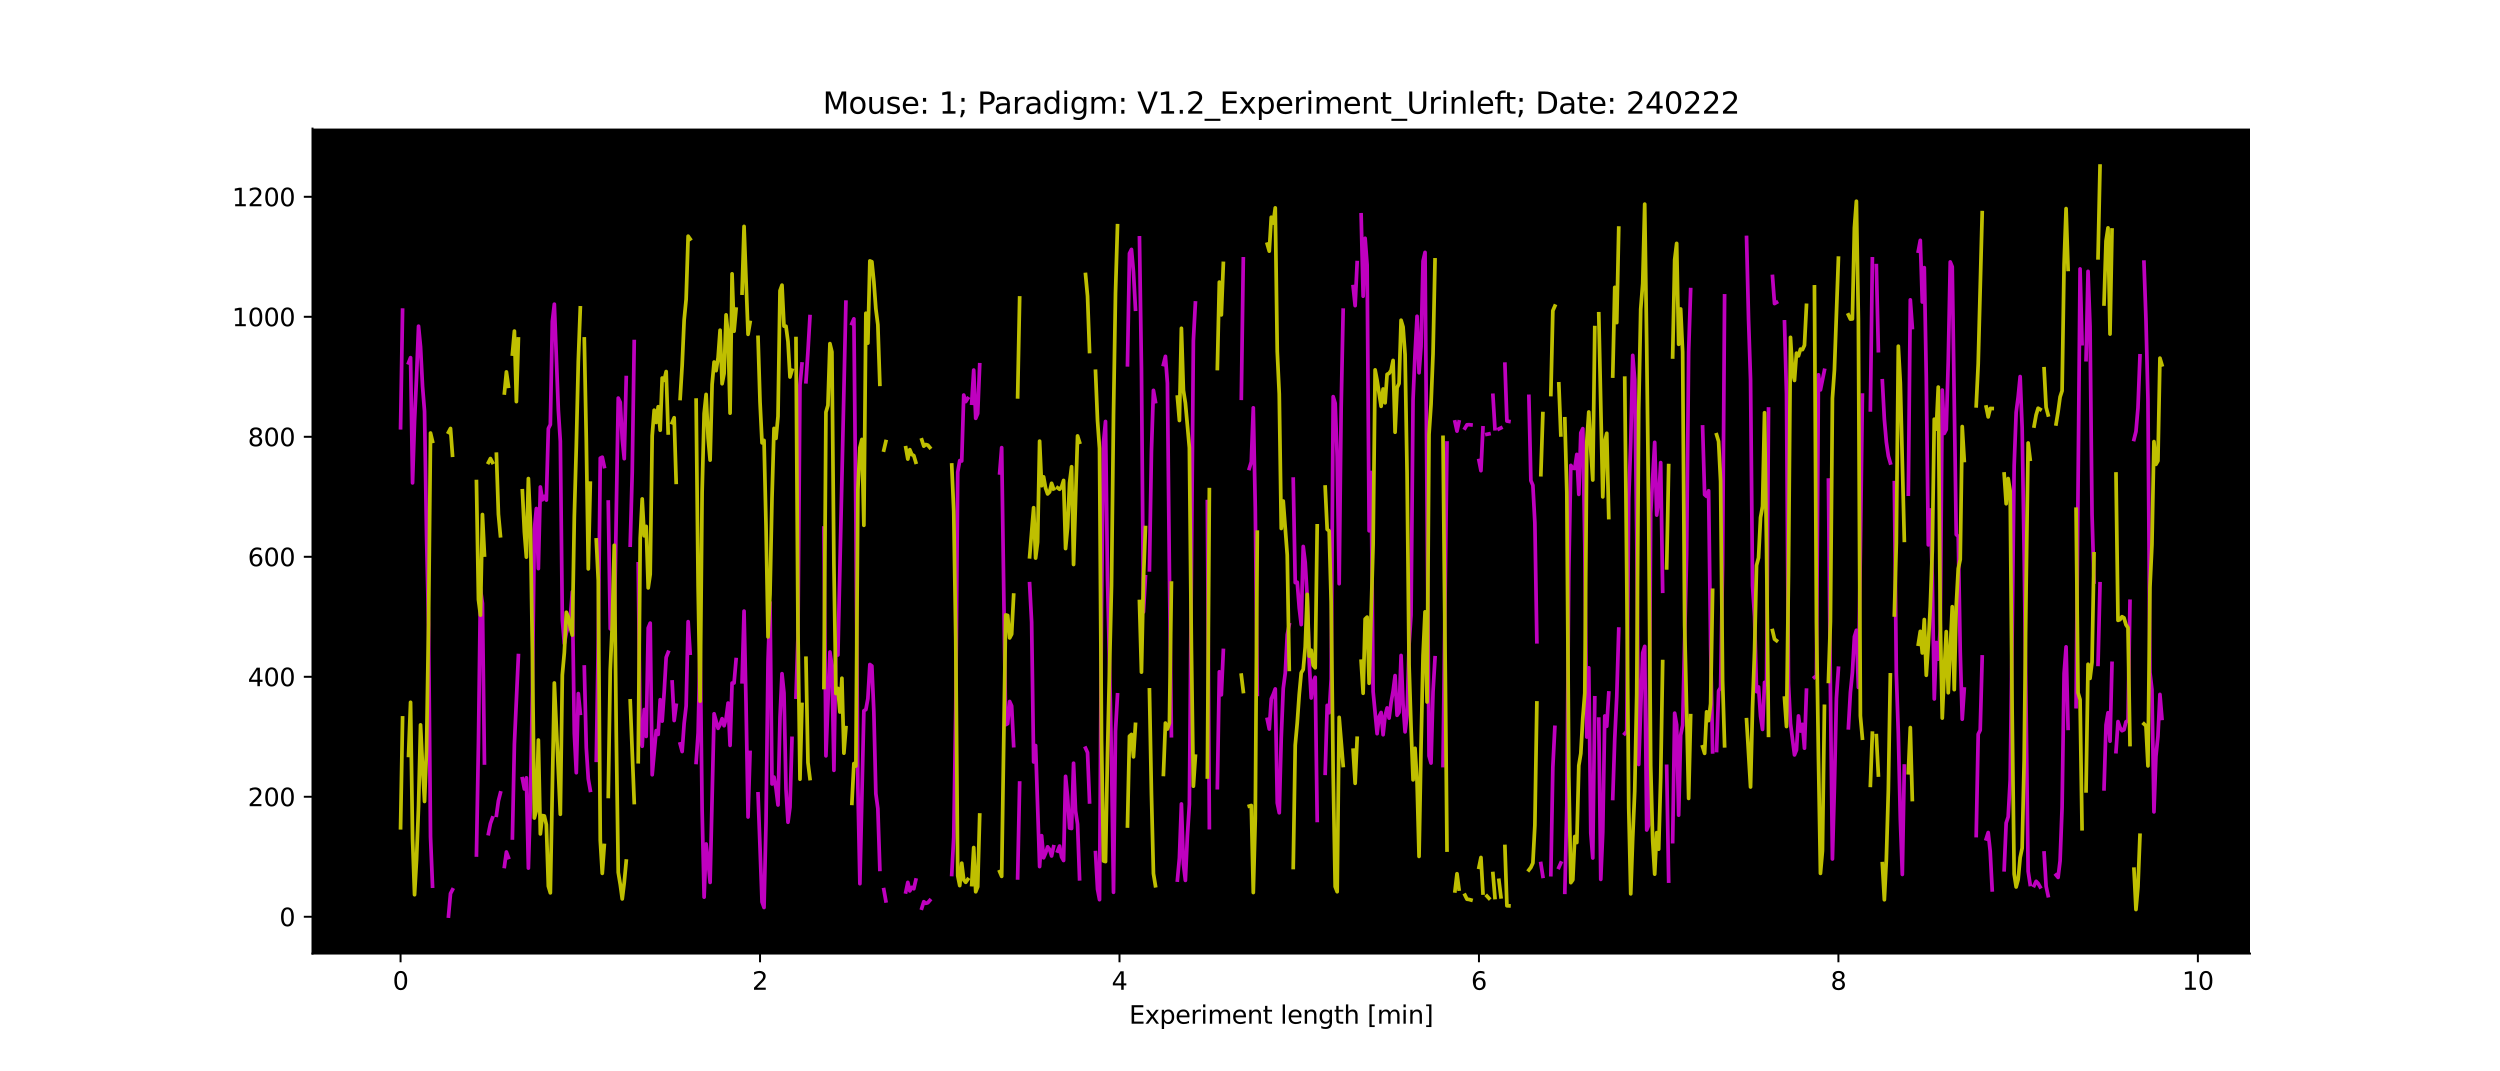 <?xml version="1.0" encoding="utf-8" standalone="no"?>
<!DOCTYPE svg PUBLIC "-//W3C//DTD SVG 1.1//EN"
  "http://www.w3.org/Graphics/SVG/1.1/DTD/svg11.dtd">
<svg xmlns:xlink="http://www.w3.org/1999/xlink" width="1008pt" height="432pt" viewBox="0 0 1008 432" xmlns="http://www.w3.org/2000/svg" version="1.1">
 <defs>
  <style type="text/css">*{stroke-linejoin: round; stroke-linecap: butt}</style>
 </defs>
 <g id="figure_1">
  <g id="patch_1">
   <path d="M 0 432 
L 1008 432 
L 1008 0 
L 0 0 
z
" style="fill: #ffffff"/>
  </g>
  <g id="axes_1">
   <g id="patch_2">
    <path d="M 126 384.48 
L 907.2 384.48 
L 907.2 51.84 
L 126 51.84 
z
"/>
   </g>
   <g id="matplotlib.axis_1">
    <g id="xtick_1">
     <g id="line2d_1">
      <defs>
       <path id="m65f495c925" d="M 0 0 
L 0 3.5 
" style="stroke: #000000; stroke-width: 0.8"/>
      </defs>
      <g>
       <use xlink:href="#m65f495c925" x="161.509" y="384.48" style="stroke: #000000; stroke-width: 0.8"/>
      </g>
     </g>
     <g id="text_1">
      <!-- 0 -->
      <g transform="translate(158.328 399.078) scale(0.1 -0.1)">
       <defs>
        <path id="DejaVuSans-30" d="M 2034 4250 
Q 1547 4250 1301 3770 
Q 1056 3291 1056 2328 
Q 1056 1369 1301 889 
Q 1547 409 2034 409 
Q 2525 409 2770 889 
Q 3016 1369 3016 2328 
Q 3016 3291 2770 3770 
Q 2525 4250 2034 4250 
z
M 2034 4750 
Q 2819 4750 3233 4129 
Q 3647 3509 3647 2328 
Q 3647 1150 3233 529 
Q 2819 -91 2034 -91 
Q 1250 -91 836 529 
Q 422 1150 422 2328 
Q 422 3509 836 4129 
Q 1250 4750 2034 4750 
z
" transform="scale(0.016)"/>
       </defs>
       <use xlink:href="#DejaVuSans-30"/>
      </g>
     </g>
    </g>
    <g id="xtick_2">
     <g id="line2d_2">
      <g>
       <use xlink:href="#m65f495c925" x="306.444" y="384.48" style="stroke: #000000; stroke-width: 0.8"/>
      </g>
     </g>
     <g id="text_2">
      <!-- 2 -->
      <g transform="translate(303.263 399.078) scale(0.1 -0.1)">
       <defs>
        <path id="DejaVuSans-32" d="M 1228 531 
L 3431 531 
L 3431 0 
L 469 0 
L 469 531 
Q 828 903 1448 1529 
Q 2069 2156 2228 2338 
Q 2531 2678 2651 2914 
Q 2772 3150 2772 3378 
Q 2772 3750 2511 3984 
Q 2250 4219 1831 4219 
Q 1534 4219 1204 4116 
Q 875 4013 500 3803 
L 500 4441 
Q 881 4594 1212 4672 
Q 1544 4750 1819 4750 
Q 2544 4750 2975 4387 
Q 3406 4025 3406 3419 
Q 3406 3131 3298 2873 
Q 3191 2616 2906 2266 
Q 2828 2175 2409 1742 
Q 1991 1309 1228 531 
z
" transform="scale(0.016)"/>
       </defs>
       <use xlink:href="#DejaVuSans-32"/>
      </g>
     </g>
    </g>
    <g id="xtick_3">
     <g id="line2d_3">
      <g>
       <use xlink:href="#m65f495c925" x="451.379" y="384.48" style="stroke: #000000; stroke-width: 0.8"/>
      </g>
     </g>
     <g id="text_3">
      <!-- 4 -->
      <g transform="translate(448.198 399.078) scale(0.1 -0.1)">
       <defs>
        <path id="DejaVuSans-34" d="M 2419 4116 
L 825 1625 
L 2419 1625 
L 2419 4116 
z
M 2253 4666 
L 3047 4666 
L 3047 1625 
L 3713 1625 
L 3713 1100 
L 3047 1100 
L 3047 0 
L 2419 0 
L 2419 1100 
L 313 1100 
L 313 1709 
L 2253 4666 
z
" transform="scale(0.016)"/>
       </defs>
       <use xlink:href="#DejaVuSans-34"/>
      </g>
     </g>
    </g>
    <g id="xtick_4">
     <g id="line2d_4">
      <g>
       <use xlink:href="#m65f495c925" x="596.314" y="384.48" style="stroke: #000000; stroke-width: 0.8"/>
      </g>
     </g>
     <g id="text_4">
      <!-- 6 -->
      <g transform="translate(593.133 399.078) scale(0.1 -0.1)">
       <defs>
        <path id="DejaVuSans-36" d="M 2113 2584 
Q 1688 2584 1439 2293 
Q 1191 2003 1191 1497 
Q 1191 994 1439 701 
Q 1688 409 2113 409 
Q 2538 409 2786 701 
Q 3034 994 3034 1497 
Q 3034 2003 2786 2293 
Q 2538 2584 2113 2584 
z
M 3366 4563 
L 3366 3988 
Q 3128 4100 2886 4159 
Q 2644 4219 2406 4219 
Q 1781 4219 1451 3797 
Q 1122 3375 1075 2522 
Q 1259 2794 1537 2939 
Q 1816 3084 2150 3084 
Q 2853 3084 3261 2657 
Q 3669 2231 3669 1497 
Q 3669 778 3244 343 
Q 2819 -91 2113 -91 
Q 1303 -91 875 529 
Q 447 1150 447 2328 
Q 447 3434 972 4092 
Q 1497 4750 2381 4750 
Q 2619 4750 2861 4703 
Q 3103 4656 3366 4563 
z
" transform="scale(0.016)"/>
       </defs>
       <use xlink:href="#DejaVuSans-36"/>
      </g>
     </g>
    </g>
    <g id="xtick_5">
     <g id="line2d_5">
      <g>
       <use xlink:href="#m65f495c925" x="741.249" y="384.48" style="stroke: #000000; stroke-width: 0.8"/>
      </g>
     </g>
     <g id="text_5">
      <!-- 8 -->
      <g transform="translate(738.068 399.078) scale(0.1 -0.1)">
       <defs>
        <path id="DejaVuSans-38" d="M 2034 2216 
Q 1584 2216 1326 1975 
Q 1069 1734 1069 1313 
Q 1069 891 1326 650 
Q 1584 409 2034 409 
Q 2484 409 2743 651 
Q 3003 894 3003 1313 
Q 3003 1734 2745 1975 
Q 2488 2216 2034 2216 
z
M 1403 2484 
Q 997 2584 770 2862 
Q 544 3141 544 3541 
Q 544 4100 942 4425 
Q 1341 4750 2034 4750 
Q 2731 4750 3128 4425 
Q 3525 4100 3525 3541 
Q 3525 3141 3298 2862 
Q 3072 2584 2669 2484 
Q 3125 2378 3379 2068 
Q 3634 1759 3634 1313 
Q 3634 634 3220 271 
Q 2806 -91 2034 -91 
Q 1263 -91 848 271 
Q 434 634 434 1313 
Q 434 1759 690 2068 
Q 947 2378 1403 2484 
z
M 1172 3481 
Q 1172 3119 1398 2916 
Q 1625 2713 2034 2713 
Q 2441 2713 2670 2916 
Q 2900 3119 2900 3481 
Q 2900 3844 2670 4047 
Q 2441 4250 2034 4250 
Q 1625 4250 1398 4047 
Q 1172 3844 1172 3481 
z
" transform="scale(0.016)"/>
       </defs>
       <use xlink:href="#DejaVuSans-38"/>
      </g>
     </g>
    </g>
    <g id="xtick_6">
     <g id="line2d_6">
      <g>
       <use xlink:href="#m65f495c925" x="886.184" y="384.48" style="stroke: #000000; stroke-width: 0.8"/>
      </g>
     </g>
     <g id="text_6">
      <!-- 10 -->
      <g transform="translate(879.822 399.078) scale(0.1 -0.1)">
       <defs>
        <path id="DejaVuSans-31" d="M 794 531 
L 1825 531 
L 1825 4091 
L 703 3866 
L 703 4441 
L 1819 4666 
L 2450 4666 
L 2450 531 
L 3481 531 
L 3481 0 
L 794 0 
L 794 531 
z
" transform="scale(0.016)"/>
       </defs>
       <use xlink:href="#DejaVuSans-31"/>
       <use xlink:href="#DejaVuSans-30" x="63.623"/>
      </g>
     </g>
    </g>
    <g id="text_7">
     <!-- Experiment length [min] -->
     <g transform="translate(455.265 412.757) scale(0.1 -0.1)">
      <defs>
       <path id="DejaVuSans-45" d="M 628 4666 
L 3578 4666 
L 3578 4134 
L 1259 4134 
L 1259 2753 
L 3481 2753 
L 3481 2222 
L 1259 2222 
L 1259 531 
L 3634 531 
L 3634 0 
L 628 0 
L 628 4666 
z
" transform="scale(0.016)"/>
       <path id="DejaVuSans-78" d="M 3513 3500 
L 2247 1797 
L 3578 0 
L 2900 0 
L 1881 1375 
L 863 0 
L 184 0 
L 1544 1831 
L 300 3500 
L 978 3500 
L 1906 2253 
L 2834 3500 
L 3513 3500 
z
" transform="scale(0.016)"/>
       <path id="DejaVuSans-70" d="M 1159 525 
L 1159 -1331 
L 581 -1331 
L 581 3500 
L 1159 3500 
L 1159 2969 
Q 1341 3281 1617 3432 
Q 1894 3584 2278 3584 
Q 2916 3584 3314 3078 
Q 3713 2572 3713 1747 
Q 3713 922 3314 415 
Q 2916 -91 2278 -91 
Q 1894 -91 1617 61 
Q 1341 213 1159 525 
z
M 3116 1747 
Q 3116 2381 2855 2742 
Q 2594 3103 2138 3103 
Q 1681 3103 1420 2742 
Q 1159 2381 1159 1747 
Q 1159 1113 1420 752 
Q 1681 391 2138 391 
Q 2594 391 2855 752 
Q 3116 1113 3116 1747 
z
" transform="scale(0.016)"/>
       <path id="DejaVuSans-65" d="M 3597 1894 
L 3597 1613 
L 953 1613 
Q 991 1019 1311 708 
Q 1631 397 2203 397 
Q 2534 397 2845 478 
Q 3156 559 3463 722 
L 3463 178 
Q 3153 47 2828 -22 
Q 2503 -91 2169 -91 
Q 1331 -91 842 396 
Q 353 884 353 1716 
Q 353 2575 817 3079 
Q 1281 3584 2069 3584 
Q 2775 3584 3186 3129 
Q 3597 2675 3597 1894 
z
M 3022 2063 
Q 3016 2534 2758 2815 
Q 2500 3097 2075 3097 
Q 1594 3097 1305 2825 
Q 1016 2553 972 2059 
L 3022 2063 
z
" transform="scale(0.016)"/>
       <path id="DejaVuSans-72" d="M 2631 2963 
Q 2534 3019 2420 3045 
Q 2306 3072 2169 3072 
Q 1681 3072 1420 2755 
Q 1159 2438 1159 1844 
L 1159 0 
L 581 0 
L 581 3500 
L 1159 3500 
L 1159 2956 
Q 1341 3275 1631 3429 
Q 1922 3584 2338 3584 
Q 2397 3584 2469 3576 
Q 2541 3569 2628 3553 
L 2631 2963 
z
" transform="scale(0.016)"/>
       <path id="DejaVuSans-69" d="M 603 3500 
L 1178 3500 
L 1178 0 
L 603 0 
L 603 3500 
z
M 603 4863 
L 1178 4863 
L 1178 4134 
L 603 4134 
L 603 4863 
z
" transform="scale(0.016)"/>
       <path id="DejaVuSans-6d" d="M 3328 2828 
Q 3544 3216 3844 3400 
Q 4144 3584 4550 3584 
Q 5097 3584 5394 3201 
Q 5691 2819 5691 2113 
L 5691 0 
L 5113 0 
L 5113 2094 
Q 5113 2597 4934 2840 
Q 4756 3084 4391 3084 
Q 3944 3084 3684 2787 
Q 3425 2491 3425 1978 
L 3425 0 
L 2847 0 
L 2847 2094 
Q 2847 2600 2669 2842 
Q 2491 3084 2119 3084 
Q 1678 3084 1418 2786 
Q 1159 2488 1159 1978 
L 1159 0 
L 581 0 
L 581 3500 
L 1159 3500 
L 1159 2956 
Q 1356 3278 1631 3431 
Q 1906 3584 2284 3584 
Q 2666 3584 2933 3390 
Q 3200 3197 3328 2828 
z
" transform="scale(0.016)"/>
       <path id="DejaVuSans-6e" d="M 3513 2113 
L 3513 0 
L 2938 0 
L 2938 2094 
Q 2938 2591 2744 2837 
Q 2550 3084 2163 3084 
Q 1697 3084 1428 2787 
Q 1159 2491 1159 1978 
L 1159 0 
L 581 0 
L 581 3500 
L 1159 3500 
L 1159 2956 
Q 1366 3272 1645 3428 
Q 1925 3584 2291 3584 
Q 2894 3584 3203 3211 
Q 3513 2838 3513 2113 
z
" transform="scale(0.016)"/>
       <path id="DejaVuSans-74" d="M 1172 4494 
L 1172 3500 
L 2356 3500 
L 2356 3053 
L 1172 3053 
L 1172 1153 
Q 1172 725 1289 603 
Q 1406 481 1766 481 
L 2356 481 
L 2356 0 
L 1766 0 
Q 1100 0 847 248 
Q 594 497 594 1153 
L 594 3053 
L 172 3053 
L 172 3500 
L 594 3500 
L 594 4494 
L 1172 4494 
z
" transform="scale(0.016)"/>
       <path id="DejaVuSans-20" transform="scale(0.016)"/>
       <path id="DejaVuSans-6c" d="M 603 4863 
L 1178 4863 
L 1178 0 
L 603 0 
L 603 4863 
z
" transform="scale(0.016)"/>
       <path id="DejaVuSans-67" d="M 2906 1791 
Q 2906 2416 2648 2759 
Q 2391 3103 1925 3103 
Q 1463 3103 1205 2759 
Q 947 2416 947 1791 
Q 947 1169 1205 825 
Q 1463 481 1925 481 
Q 2391 481 2648 825 
Q 2906 1169 2906 1791 
z
M 3481 434 
Q 3481 -459 3084 -895 
Q 2688 -1331 1869 -1331 
Q 1566 -1331 1297 -1286 
Q 1028 -1241 775 -1147 
L 775 -588 
Q 1028 -725 1275 -790 
Q 1522 -856 1778 -856 
Q 2344 -856 2625 -561 
Q 2906 -266 2906 331 
L 2906 616 
Q 2728 306 2450 153 
Q 2172 0 1784 0 
Q 1141 0 747 490 
Q 353 981 353 1791 
Q 353 2603 747 3093 
Q 1141 3584 1784 3584 
Q 2172 3584 2450 3431 
Q 2728 3278 2906 2969 
L 2906 3500 
L 3481 3500 
L 3481 434 
z
" transform="scale(0.016)"/>
       <path id="DejaVuSans-68" d="M 3513 2113 
L 3513 0 
L 2938 0 
L 2938 2094 
Q 2938 2591 2744 2837 
Q 2550 3084 2163 3084 
Q 1697 3084 1428 2787 
Q 1159 2491 1159 1978 
L 1159 0 
L 581 0 
L 581 4863 
L 1159 4863 
L 1159 2956 
Q 1366 3272 1645 3428 
Q 1925 3584 2291 3584 
Q 2894 3584 3203 3211 
Q 3513 2838 3513 2113 
z
" transform="scale(0.016)"/>
       <path id="DejaVuSans-5b" d="M 550 4863 
L 1875 4863 
L 1875 4416 
L 1125 4416 
L 1125 -397 
L 1875 -397 
L 1875 -844 
L 550 -844 
L 550 4863 
z
" transform="scale(0.016)"/>
       <path id="DejaVuSans-5d" d="M 1947 4863 
L 1947 -844 
L 622 -844 
L 622 -397 
L 1369 -397 
L 1369 4416 
L 622 4416 
L 622 4863 
L 1947 4863 
z
" transform="scale(0.016)"/>
      </defs>
      <use xlink:href="#DejaVuSans-45"/>
      <use xlink:href="#DejaVuSans-78" x="63.184"/>
      <use xlink:href="#DejaVuSans-70" x="122.363"/>
      <use xlink:href="#DejaVuSans-65" x="185.84"/>
      <use xlink:href="#DejaVuSans-72" x="247.363"/>
      <use xlink:href="#DejaVuSans-69" x="288.477"/>
      <use xlink:href="#DejaVuSans-6d" x="316.26"/>
      <use xlink:href="#DejaVuSans-65" x="413.672"/>
      <use xlink:href="#DejaVuSans-6e" x="475.195"/>
      <use xlink:href="#DejaVuSans-74" x="538.574"/>
      <use xlink:href="#DejaVuSans-20" x="577.783"/>
      <use xlink:href="#DejaVuSans-6c" x="609.57"/>
      <use xlink:href="#DejaVuSans-65" x="637.354"/>
      <use xlink:href="#DejaVuSans-6e" x="698.877"/>
      <use xlink:href="#DejaVuSans-67" x="762.256"/>
      <use xlink:href="#DejaVuSans-74" x="825.732"/>
      <use xlink:href="#DejaVuSans-68" x="864.941"/>
      <use xlink:href="#DejaVuSans-20" x="928.32"/>
      <use xlink:href="#DejaVuSans-5b" x="960.107"/>
      <use xlink:href="#DejaVuSans-6d" x="999.121"/>
      <use xlink:href="#DejaVuSans-69" x="1096.533"/>
      <use xlink:href="#DejaVuSans-6e" x="1124.316"/>
      <use xlink:href="#DejaVuSans-5d" x="1187.695"/>
     </g>
    </g>
   </g>
   <g id="matplotlib.axis_2">
    <g id="ytick_1">
     <g id="line2d_7">
      <defs>
       <path id="mc2db0f080d" d="M 0 0 
L -3.5 0 
" style="stroke: #000000; stroke-width: 0.8"/>
      </defs>
      <g>
       <use xlink:href="#mc2db0f080d" x="126" y="369.639" style="stroke: #000000; stroke-width: 0.8"/>
      </g>
     </g>
     <g id="text_8">
      <!-- 0 -->
      <g transform="translate(112.638 373.438) scale(0.1 -0.1)">
       <use xlink:href="#DejaVuSans-30"/>
      </g>
     </g>
    </g>
    <g id="ytick_2">
     <g id="line2d_8">
      <g>
       <use xlink:href="#mc2db0f080d" x="126" y="321.258" style="stroke: #000000; stroke-width: 0.8"/>
      </g>
     </g>
     <g id="text_9">
      <!-- 200 -->
      <g transform="translate(99.912 325.058) scale(0.1 -0.1)">
       <use xlink:href="#DejaVuSans-32"/>
       <use xlink:href="#DejaVuSans-30" x="63.623"/>
       <use xlink:href="#DejaVuSans-30" x="127.246"/>
      </g>
     </g>
    </g>
    <g id="ytick_3">
     <g id="line2d_9">
      <g>
       <use xlink:href="#mc2db0f080d" x="126" y="272.878" style="stroke: #000000; stroke-width: 0.8"/>
      </g>
     </g>
     <g id="text_10">
      <!-- 400 -->
      <g transform="translate(99.912 276.677) scale(0.1 -0.1)">
       <use xlink:href="#DejaVuSans-34"/>
       <use xlink:href="#DejaVuSans-30" x="63.623"/>
       <use xlink:href="#DejaVuSans-30" x="127.246"/>
      </g>
     </g>
    </g>
    <g id="ytick_4">
     <g id="line2d_10">
      <g>
       <use xlink:href="#mc2db0f080d" x="126" y="224.498" style="stroke: #000000; stroke-width: 0.8"/>
      </g>
     </g>
     <g id="text_11">
      <!-- 600 -->
      <g transform="translate(99.912 228.297) scale(0.1 -0.1)">
       <use xlink:href="#DejaVuSans-36"/>
       <use xlink:href="#DejaVuSans-30" x="63.623"/>
       <use xlink:href="#DejaVuSans-30" x="127.246"/>
      </g>
     </g>
    </g>
    <g id="ytick_5">
     <g id="line2d_11">
      <g>
       <use xlink:href="#mc2db0f080d" x="126" y="176.117" style="stroke: #000000; stroke-width: 0.8"/>
      </g>
     </g>
     <g id="text_12">
      <!-- 800 -->
      <g transform="translate(99.912 179.916) scale(0.1 -0.1)">
       <use xlink:href="#DejaVuSans-38"/>
       <use xlink:href="#DejaVuSans-30" x="63.623"/>
       <use xlink:href="#DejaVuSans-30" x="127.246"/>
      </g>
     </g>
    </g>
    <g id="ytick_6">
     <g id="line2d_12">
      <g>
       <use xlink:href="#mc2db0f080d" x="126" y="127.737" style="stroke: #000000; stroke-width: 0.8"/>
      </g>
     </g>
     <g id="text_13">
      <!-- 1000 -->
      <g transform="translate(93.55 131.536) scale(0.1 -0.1)">
       <use xlink:href="#DejaVuSans-31"/>
       <use xlink:href="#DejaVuSans-30" x="63.623"/>
       <use xlink:href="#DejaVuSans-30" x="127.246"/>
       <use xlink:href="#DejaVuSans-30" x="190.869"/>
      </g>
     </g>
    </g>
    <g id="ytick_7">
     <g id="line2d_13">
      <g>
       <use xlink:href="#mc2db0f080d" x="126" y="79.356" style="stroke: #000000; stroke-width: 0.8"/>
      </g>
     </g>
     <g id="text_14">
      <!-- 1200 -->
      <g transform="translate(93.55 83.156) scale(0.1 -0.1)">
       <use xlink:href="#DejaVuSans-31"/>
       <use xlink:href="#DejaVuSans-32" x="63.623"/>
       <use xlink:href="#DejaVuSans-30" x="127.246"/>
       <use xlink:href="#DejaVuSans-30" x="190.869"/>
      </g>
     </g>
    </g>
   </g>
   <g id="line2d_14">
    <path d="M 161.509 172.46 
L 162.314 125.051 
M 164.73 146.298 
L 165.535 144.212 
L 166.34 194.702 
L 167.145 169.809 
L 167.951 152.024 
L 168.756 131.521 
L 169.561 139.838 
L 170.366 155.767 
L 171.171 165.825 
L 171.977 215.759 
L 172.782 251.848 
L 173.587 337.436 
L 174.392 357.289 
M 180.834 369.36 
L 181.639 360.293 
L 182.444 358.748 
M 192.106 344.721 
L 192.912 299.378 
L 193.717 237.47 
L 194.522 243.308 
L 195.327 307.624 
M 196.938 336.119 
L 197.743 332.052 
L 198.548 329.787 
M 200.158 328.713 
L 200.964 322.884 
L 201.769 319.71 
M 203.379 349.358 
L 204.184 343.52 
L 204.99 345.74 
M 206.6 337.86 
L 207.405 300.021 
L 209.016 264.335 
M 210.626 313.963 
L 211.431 318.131 
L 212.236 313.618 
L 213.042 350.023 
L 213.847 323.361 
L 214.652 279.214 
L 215.457 213.456 
L 216.262 205.039 
L 217.068 229.263 
L 217.873 196.346 
L 218.678 201.517 
L 219.483 200.112 
L 220.288 201.631 
L 221.094 172.811 
L 221.899 171.174 
L 222.704 129.667 
L 223.509 122.644 
L 225.119 165.243 
L 225.925 177.935 
L 226.73 249.817 
L 227.535 259.455 
L 228.34 255.183 
L 229.145 252.57 
L 229.951 248.813 
L 230.756 238.603 
L 231.561 295.705 
L 232.366 311.564 
L 233.171 279.653 
L 233.977 287.596 
M 235.587 268.944 
L 236.392 301.503 
L 237.197 314.052 
L 238.003 318.665 
M 240.418 306.538 
L 241.223 257.941 
L 242.029 184.735 
L 242.834 184.336 
L 243.639 188.11 
M 245.249 202.423 
L 246.055 253.523 
L 246.86 253.838 
L 247.665 254.517 
L 249.275 160.51 
L 250.081 162.223 
L 250.886 177.036 
L 251.691 184.945 
L 252.496 152.244 
M 254.106 219.806 
L 254.912 190.531 
L 255.717 137.727 
M 257.327 227.354 
L 258.132 297.495 
L 258.938 300.887 
L 259.743 286.086 
L 260.548 296.925 
L 261.353 253.221 
L 262.158 251.243 
L 262.964 312.379 
L 264.574 294.591 
L 265.379 296.109 
L 266.184 282.119 
L 266.99 290.758 
L 267.795 279.065 
L 268.6 265.06 
L 269.405 262.996 
M 271.016 274.975 
L 271.821 290.515 
L 272.626 284.377 
M 274.236 299.956 
L 275.042 303.019 
L 275.847 291.661 
L 276.652 284.691 
L 277.457 250.65 
L 278.262 263.344 
M 280.678 307.413 
L 281.483 295.498 
L 282.288 259.158 
L 283.094 326.618 
L 283.899 361.724 
L 284.704 340.294 
L 285.509 347.194 
L 286.314 355.79 
L 287.925 287.795 
L 289.535 293.674 
L 290.34 292.133 
L 291.145 289.769 
L 291.951 292.618 
L 292.756 289.676 
L 293.561 283.474 
L 294.366 300.549 
L 295.171 275.406 
L 295.977 275.376 
L 296.782 265.947 
M 299.197 274.882 
L 300.003 246.392 
L 300.808 283.971 
L 301.613 329.417 
L 302.418 303.385 
M 305.639 320.079 
L 307.249 363.665 
L 308.055 365.904 
L 308.86 331.561 
L 309.665 266.517 
L 310.47 242.94 
L 311.275 316.099 
L 312.081 313.328 
L 312.886 317.92 
L 313.691 324.572 
L 314.496 289.177 
L 315.301 271.627 
L 316.106 279.414 
L 316.912 318.251 
L 317.717 331.53 
L 318.522 325.433 
L 319.327 297.716 
M 320.938 281.078 
L 321.743 256.503 
L 322.548 155.313 
L 323.353 146.77 
M 324.964 153.918 
L 325.769 141.666 
L 326.574 127.655 
M 332.21 212.912 
L 333.016 304.761 
L 334.626 262.877 
L 335.431 268.484 
L 336.236 310.602 
L 337.042 259.478 
L 337.847 264.097 
L 341.068 121.827 
M 343.483 130.455 
L 344.288 128.562 
L 345.094 209.315 
L 345.899 317.506 
L 346.704 356.302 
L 348.314 286.585 
L 349.119 286.09 
L 349.925 281.693 
L 350.73 267.923 
L 351.535 268.522 
L 352.34 287.27 
L 353.145 320.047 
L 353.951 326.02 
L 354.756 350.526 
M 356.366 358.715 
L 357.171 363.236 
M 365.223 359.617 
L 366.029 355.776 
L 366.834 359.215 
L 367.639 357.774 
L 368.444 358.36 
L 369.249 354.834 
M 371.665 366.174 
L 372.47 363.572 
L 373.275 364.21 
L 374.081 363.996 
L 374.886 363.058 
M 383.743 352.583 
L 384.548 337.523 
L 385.353 286.227 
L 386.158 190.326 
L 386.964 185.717 
L 387.769 185.867 
L 388.574 159.284 
L 389.379 161.929 
L 390.184 160.687 
M 391.795 162.559 
L 392.6 149.206 
L 393.405 168.667 
L 394.21 166.718 
L 395.016 147.082 
M 403.068 190.67 
L 403.873 180.496 
L 405.483 292.198 
L 406.288 291.772 
L 407.094 282.832 
L 407.899 284.637 
L 408.704 300.637 
M 410.314 353.965 
L 411.119 315.729 
M 415.145 235.36 
L 415.951 250.885 
L 416.756 307.223 
L 417.561 300.609 
L 419.171 349.414 
L 419.977 336.944 
L 420.782 345.867 
L 421.587 343.996 
L 422.392 341.428 
L 423.197 342.519 
L 424.003 345.129 
L 424.808 341.406 
M 426.418 343.136 
L 427.223 341.132 
L 428.029 345.517 
L 428.834 346.952 
L 429.639 313.018 
L 430.444 321.248 
L 431.249 333.863 
L 432.055 334.048 
L 432.86 307.727 
L 433.665 326.997 
L 434.47 332.297 
L 435.275 354.333 
M 437.691 301.66 
L 438.496 303.443 
L 439.301 323.329 
M 441.717 343.776 
L 442.522 358.527 
L 443.327 362.753 
L 444.132 244.356 
L 444.938 178.265 
L 445.743 169.938 
L 446.548 233.536 
L 447.353 267.219 
L 448.158 306.261 
L 448.964 359.773 
L 449.769 294.816 
L 450.574 280.163 
M 454.6 147.086 
L 455.405 102.194 
L 456.21 100.568 
L 457.016 109.601 
L 457.821 124.673 
M 459.431 95.915 
L 460.236 148.523 
L 461.042 246.735 
L 461.847 232.559 
M 463.457 229.76 
L 464.262 181.963 
L 465.068 157.391 
L 465.873 161.933 
M 469.094 146.972 
L 469.899 143.686 
L 470.704 154.498 
L 471.509 231.198 
L 472.314 296.63 
M 474.73 354.842 
L 475.535 345.971 
L 476.34 324.153 
L 477.145 348.341 
L 477.951 354.972 
L 478.756 337.022 
L 479.561 324.285 
L 481.171 137.345 
L 481.977 122.166 
M 486.808 202.253 
L 487.613 333.689 
M 490.834 317.587 
L 491.639 270.868 
L 492.444 280.156 
L 493.249 262.269 
M 500.496 160.574 
L 501.301 104.379 
M 503.717 188.896 
L 504.522 186.221 
L 505.327 164.433 
L 506.132 204.978 
L 506.938 279.965 
M 510.964 290.052 
L 511.769 293.95 
L 512.574 281.788 
L 513.379 279.967 
L 514.184 277.771 
L 514.99 323.735 
L 515.795 327.713 
L 516.6 297.501 
L 517.405 277.539 
L 518.21 271.406 
L 519.016 255.895 
L 519.821 251.887 
M 521.431 193.177 
L 522.236 234.906 
L 523.042 234.752 
L 523.847 245.124 
L 524.652 251.844 
L 525.457 220.334 
L 526.262 226.793 
L 527.068 240.597 
L 527.873 267.098 
L 528.678 281.436 
L 529.483 275.057 
L 530.288 273.07 
L 531.094 330.792 
M 534.314 311.781 
L 535.119 284.402 
L 535.925 287.372 
L 536.73 273.747 
L 537.535 159.926 
L 538.34 162.634 
L 539.145 184.03 
L 539.951 235.355 
L 540.756 164.44 
L 541.561 125.06 
M 545.587 115.576 
L 546.392 123.235 
L 547.197 105.891 
M 548.808 86.612 
L 549.613 119.441 
L 550.418 96.07 
L 551.223 106.835 
L 552.029 214.016 
L 552.834 190.488 
L 553.639 278.881 
L 555.249 295.82 
L 556.055 288.949 
L 556.86 287.279 
L 557.665 296.246 
L 558.47 288.705 
L 559.275 285.433 
L 560.081 289.546 
L 560.886 283.254 
L 561.691 278.676 
L 562.496 272.398 
L 563.301 288.414 
L 564.106 287.212 
L 564.912 264.279 
L 565.717 283.944 
L 566.522 295.086 
L 567.327 288.357 
L 568.132 260.016 
L 568.938 247.966 
L 569.743 161.083 
L 570.548 142.344 
L 571.353 127.514 
L 572.158 150.307 
L 572.964 139.705 
L 573.769 105.284 
L 574.574 101.765 
L 576.184 304.8 
L 576.99 307.663 
L 577.795 278.91 
L 578.6 265.211 
M 581.821 308.665 
L 583.431 178.633 
M 586.652 170.117 
L 587.457 173.828 
L 588.262 170.106 
M 590.678 172.631 
L 591.483 171.286 
L 592.288 171.231 
L 593.094 171.313 
M 596.314 185.697 
L 597.119 189.775 
L 597.925 172.518 
M 599.535 175.109 
L 600.34 174.945 
M 601.951 159.401 
L 602.756 172.852 
M 604.366 172.943 
L 605.171 172.548 
M 606.782 146.838 
L 607.587 169.773 
L 608.392 169.911 
M 616.444 159.816 
L 617.249 193.772 
L 618.055 195.671 
L 618.86 210.847 
L 619.665 258.754 
M 621.275 348.177 
L 622.081 353.34 
M 625.301 352.656 
L 626.106 309.348 
L 626.912 293.271 
M 628.522 349.756 
L 629.327 347.965 
M 630.938 359.765 
L 631.743 324.75 
L 632.548 230.065 
L 633.353 187.646 
L 634.158 188.792 
L 634.964 188.877 
L 635.769 183.217 
L 636.574 199.33 
L 637.379 174.527 
L 638.184 172.825 
L 638.99 220.112 
L 639.795 297.18 
L 640.6 269.273 
L 641.405 335.891 
L 642.21 345.951 
L 643.016 281.368 
M 644.626 289.955 
L 645.431 354.571 
L 646.236 335.489 
L 647.042 288.676 
L 647.847 292.823 
L 648.652 279.411 
M 650.262 321.936 
L 651.068 297.782 
L 651.873 280.921 
L 652.678 253.65 
M 655.094 295.839 
L 655.899 294.885 
L 656.704 201.084 
L 657.509 178.513 
L 658.314 143.29 
L 659.119 153.144 
L 659.925 215.313 
L 660.73 308.24 
L 662.34 263.243 
L 663.145 260.612 
L 663.951 334.658 
L 664.756 332.678 
L 665.561 206.954 
L 667.171 178.349 
L 667.977 207.695 
L 668.782 201.201 
L 669.587 186.519 
L 670.392 238.385 
M 672.003 308.996 
L 672.808 355.25 
M 674.418 339.334 
L 675.223 287.547 
L 676.029 292.265 
L 676.834 328.68 
L 677.639 296.442 
L 678.444 292.426 
L 680.055 223.303 
L 680.86 141.846 
L 681.665 116.784 
M 686.496 172.154 
L 687.301 199.437 
L 688.106 200.154 
L 688.912 197.877 
L 689.717 259.886 
L 690.522 303.148 
M 692.132 302.598 
L 692.938 278.552 
L 693.743 277.239 
L 694.548 227.673 
L 695.353 119.308 
M 704.21 95.75 
L 705.016 128.729 
L 705.821 153.106 
L 706.626 236.191 
L 707.431 248.618 
L 708.236 278.876 
L 709.042 276.978 
L 709.847 288.731 
L 710.652 294.096 
L 711.457 275.124 
L 712.262 276.047 
L 713.068 164.921 
M 714.678 111.47 
L 715.483 122.4 
L 716.288 121.934 
M 719.509 129.782 
L 720.314 158.783 
L 721.119 275.512 
L 721.925 291.71 
L 723.535 304.384 
L 724.34 302.398 
L 725.145 288.653 
L 725.951 294.758 
L 726.756 292.062 
L 727.561 301.67 
L 728.366 278.276 
M 731.587 273.12 
L 732.392 272.462 
L 733.197 151.116 
L 734.003 157.198 
L 735.613 149.327 
M 737.223 193.575 
L 738.029 278.832 
L 738.834 346.343 
L 739.639 317.276 
L 740.444 281.539 
L 741.249 269.438 
M 745.275 293.453 
L 746.081 279.214 
L 746.886 271.246 
L 747.691 256.737 
L 748.496 254.13 
L 749.301 277.187 
L 750.106 222.142 
L 750.912 159.316 
M 754.132 165.256 
L 754.938 104.38 
M 756.548 107.116 
L 757.353 141.382 
M 758.964 153.54 
L 759.769 168.995 
L 760.574 178.228 
L 761.379 183.859 
L 762.184 186.667 
M 763.795 194.621 
L 764.6 271.667 
L 765.405 295.734 
L 766.21 330.174 
L 767.016 352.568 
L 767.821 308.883 
M 769.431 199.246 
L 770.236 120.895 
L 771.042 132.048 
M 773.457 101.264 
L 774.262 96.906 
L 775.068 121.766 
L 775.873 107.918 
L 776.678 152.031 
L 777.483 219.689 
L 778.288 205.604 
L 779.094 232.74 
L 779.899 281.828 
L 780.704 259.061 
L 781.509 265.776 
L 782.314 253.456 
L 783.119 157.278 
L 783.925 174.747 
L 784.73 173.169 
L 785.535 145.608 
L 786.34 105.612 
L 787.145 107.585 
L 788.756 215.52 
L 789.561 216.304 
L 790.366 262.739 
L 791.171 289.986 
L 791.977 277.83 
M 796.808 336.893 
L 797.613 296.02 
L 798.418 294.411 
L 799.223 264.881 
M 800.834 338.229 
L 801.639 335.675 
L 802.444 343.227 
L 803.249 358.794 
M 808.081 350.69 
L 808.886 331.822 
L 809.691 329.376 
L 810.496 314.523 
L 811.301 255.843 
L 812.106 187.822 
L 812.912 166.259 
L 813.717 160.057 
L 814.522 151.826 
L 815.327 172.458 
L 816.132 223.59 
L 817.743 351.272 
L 818.548 356.587 
M 820.158 357.06 
L 820.964 355.357 
L 821.769 356.182 
L 822.574 357.598 
M 824.184 343.929 
L 824.99 357.324 
L 825.795 361.131 
M 829.016 352.811 
L 829.821 353.773 
L 830.626 347.105 
L 831.431 325.624 
L 832.236 271.53 
L 833.042 260.808 
L 833.847 293.67 
M 837.068 284.92 
L 838.678 108.433 
L 839.483 138.562 
M 841.094 145.02 
L 841.899 109.409 
L 842.704 131.699 
L 843.509 207.491 
L 844.314 234.658 
M 845.925 267.868 
L 846.73 235.385 
M 848.34 318.072 
L 849.145 292.293 
L 849.951 287.377 
L 850.756 298.843 
L 851.561 267.467 
M 853.171 303.057 
L 853.977 290.948 
L 854.782 293.332 
L 855.587 294.62 
L 856.392 294.24 
L 857.197 291.011 
L 858.003 290.541 
L 858.808 242.442 
M 860.418 177.197 
L 861.223 173.994 
L 862.029 164.493 
L 862.834 143.474 
M 864.444 105.701 
L 865.249 128.599 
L 866.055 161.019 
L 866.86 271.141 
L 867.665 278.029 
L 868.47 327.352 
L 869.275 304.864 
L 870.081 296.947 
L 870.886 279.994 
L 871.691 289.637 
L 871.691 289.637 
" clip-path="url(#pef6994d776)" style="fill: none; stroke: #bf00bf; stroke-width: 1.5; stroke-linecap: square"/>
   </g>
   <g id="line2d_15">
    <path d="M 161.509 333.744 
L 162.314 289.467 
M 164.73 304.573 
L 165.535 283.166 
L 166.34 338.201 
L 167.145 360.751 
L 167.951 346.635 
L 168.756 325.005 
L 169.561 292.271 
L 170.366 308.957 
L 171.171 323.143 
L 171.977 302.302 
L 172.782 252.184 
L 173.587 174.602 
L 174.392 177.957 
M 180.834 174.292 
L 181.639 172.764 
L 182.444 183.537 
M 192.106 194.172 
L 192.912 241.776 
L 193.717 248.022 
L 194.522 207.453 
L 195.327 223.783 
M 196.938 186.461 
L 197.743 184.886 
L 198.548 186.453 
M 200.158 183.137 
L 200.964 207.338 
L 201.769 216.01 
M 203.379 158.439 
L 204.184 149.956 
L 204.99 155.738 
M 206.6 142.758 
L 207.405 133.493 
L 208.21 161.932 
L 209.016 136.675 
M 210.626 197.891 
L 211.431 214.499 
L 212.236 224.635 
L 213.042 192.959 
L 213.847 210.615 
L 214.652 261.875 
L 215.457 329.832 
L 216.262 326.755 
L 217.068 298.388 
L 217.873 336.237 
L 218.678 328.851 
L 219.483 328.993 
L 220.288 332.479 
L 221.094 357.297 
L 221.899 359.998 
L 223.509 275.383 
L 225.925 328.319 
L 226.73 272.152 
L 227.535 263.178 
L 228.34 246.861 
L 229.145 248.703 
L 229.951 253.017 
L 230.756 256.084 
L 231.561 208.571 
L 232.366 180.001 
L 233.171 145.711 
L 233.977 124.135 
M 235.587 136.661 
L 236.392 177.043 
L 237.197 229.383 
L 238.003 194.814 
M 240.418 217.698 
L 241.223 234.005 
L 242.029 338.76 
L 242.834 352.136 
L 243.639 340.894 
M 245.249 321.122 
L 246.055 270.079 
L 246.86 251.969 
L 247.665 219.859 
L 248.47 295.118 
L 249.275 351.741 
L 250.081 356.57 
L 250.886 362.451 
L 251.691 355.868 
L 252.496 347.183 
M 254.106 282.591 
L 255.717 323.571 
M 257.327 307.119 
L 258.132 217.091 
L 258.938 201.171 
L 259.743 216.043 
L 260.548 212.239 
L 261.353 237.045 
L 262.158 231.551 
L 262.964 175.73 
L 263.769 165.382 
L 264.574 170.34 
L 265.379 163.992 
L 266.184 173.462 
L 266.99 152.418 
L 267.795 153.355 
L 268.6 149.806 
L 269.405 174.552 
M 271.016 170.421 
L 271.821 168.429 
L 272.626 194.472 
M 274.236 160.674 
L 275.042 147.327 
L 275.847 128.997 
L 276.652 120.677 
L 277.457 95.228 
L 278.262 96.373 
M 280.678 161.319 
L 281.483 236.705 
L 282.288 282.702 
L 283.094 198.413 
L 283.899 166.773 
L 284.704 159.028 
L 285.509 176.626 
L 286.314 185.519 
L 287.119 155.02 
L 287.925 145.975 
L 288.73 149.449 
L 289.535 144.195 
L 290.34 133.131 
L 291.145 154.722 
L 291.951 150.631 
L 292.756 126.946 
L 293.561 134.888 
L 294.366 166.588 
L 295.171 110.409 
L 295.977 133.54 
L 296.782 124.642 
M 299.197 118.188 
L 300.003 91.285 
L 301.613 134.798 
L 302.418 130.021 
M 305.639 136.025 
L 306.444 162.099 
L 307.249 178.554 
L 308.055 177.562 
L 308.86 211.927 
L 309.665 256.801 
L 310.47 239.458 
L 311.275 200.683 
L 312.081 172.737 
L 312.886 176.743 
L 313.691 167.869 
L 314.496 117.218 
L 315.301 114.968 
L 316.106 131.506 
L 316.912 131.542 
L 317.717 137.74 
L 318.522 152.022 
L 319.327 149.281 
M 320.938 136.524 
L 321.743 254.149 
L 322.548 314.179 
L 323.353 284.043 
M 324.964 265.413 
L 325.769 307.442 
L 326.574 313.914 
M 332.21 277.189 
L 333.016 166.171 
L 333.821 163.451 
L 334.626 138.548 
L 335.431 141.896 
L 336.236 227.733 
L 337.042 279.629 
L 337.847 277.57 
L 338.652 287.094 
L 339.457 273.463 
L 340.262 303.68 
L 341.068 293.403 
M 343.483 323.897 
L 344.288 307.871 
L 345.094 308.86 
L 345.899 197.411 
L 346.704 180.443 
L 347.509 177.183 
L 348.314 211.805 
L 349.119 126.298 
L 349.925 138.343 
L 350.73 105.202 
L 351.535 105.54 
L 352.34 113.503 
L 353.145 124.538 
L 353.951 130.935 
L 354.756 154.944 
M 356.366 181.469 
L 357.171 178.043 
M 365.223 180.536 
L 366.029 185.096 
L 366.834 181.301 
L 367.639 183.264 
L 368.444 183.69 
L 369.249 186.383 
M 371.665 177.363 
L 372.47 179.886 
L 373.275 179.242 
L 374.081 179.462 
L 374.886 180.419 
M 383.743 187.486 
L 384.548 206.129 
L 385.353 257.346 
L 386.158 353.089 
L 386.964 357.068 
L 387.769 348.036 
L 388.574 354.76 
L 389.379 355.749 
L 390.184 354.596 
M 391.795 356.668 
L 392.6 341.729 
L 393.405 359.559 
L 394.21 357.558 
L 395.016 328.621 
M 403.068 351.455 
L 403.873 353.351 
L 405.483 247.934 
L 406.288 248.164 
L 407.094 257.215 
L 407.899 255.698 
L 408.704 239.942 
M 410.314 160.008 
L 411.119 120.145 
M 415.145 224.496 
L 416.756 204.702 
L 417.561 225.007 
L 418.366 218.569 
L 419.171 177.868 
L 419.977 195.841 
L 420.782 192.276 
L 421.587 196.795 
L 422.392 199.156 
L 423.197 198.344 
L 424.003 194.867 
L 424.808 197.108 
M 426.418 196.698 
L 427.223 197.275 
L 428.029 196.335 
L 428.834 193.717 
L 429.639 221.184 
L 430.444 212.709 
L 431.249 194.733 
L 432.055 188.191 
L 432.86 227.604 
L 434.47 175.762 
L 435.275 178.312 
M 437.691 110.682 
L 438.496 119.38 
L 439.301 141.721 
M 441.717 149.695 
L 442.522 169.594 
L 443.327 180.858 
L 444.132 298.114 
L 444.938 347.127 
L 445.743 347.398 
L 446.548 303.524 
L 448.158 236.177 
L 448.964 167.214 
L 449.769 118.257 
L 450.574 91.022 
M 454.6 333.032 
L 455.405 296.834 
L 456.21 296.114 
L 457.016 305.166 
L 457.821 292.069 
M 459.431 242.537 
L 460.236 271.002 
L 461.042 233.671 
L 461.847 212.714 
M 463.457 278.163 
L 464.262 320.021 
L 465.068 352.229 
L 465.873 357.116 
M 469.094 312.244 
L 469.899 291.544 
L 470.704 293.95 
L 471.509 291.553 
L 472.314 235.106 
M 474.73 160.105 
L 475.535 169.544 
L 476.34 132.363 
L 477.145 157.308 
L 477.951 162.496 
L 479.561 180.557 
L 480.366 260.834 
L 481.171 316.992 
L 481.977 304.899 
M 486.808 313.271 
L 487.613 197.441 
M 490.834 148.591 
L 491.639 113.747 
L 492.444 126.962 
L 493.249 106.208 
M 500.496 272.217 
L 501.301 278.81 
M 503.717 325.019 
L 504.522 324.777 
L 505.327 359.868 
L 506.132 329.985 
L 506.938 214.581 
M 510.964 98.447 
L 511.769 101.266 
L 512.574 87.586 
L 513.379 89.96 
L 514.184 83.821 
L 514.99 141.713 
L 515.795 158.889 
L 516.6 213.084 
L 517.405 202.013 
L 519.016 223.743 
L 519.821 269.883 
M 521.431 349.768 
L 522.236 300.466 
L 523.042 291.521 
L 523.847 280.032 
L 524.652 271.281 
L 525.457 269.954 
L 526.262 260.82 
L 527.068 239.649 
L 527.873 264.55 
L 528.678 262.16 
L 529.483 268.302 
L 530.288 269.264 
L 531.094 212.025 
M 534.314 196.374 
L 535.119 213.434 
L 535.925 214.09 
L 536.73 243.015 
L 537.535 311.714 
L 538.34 357.484 
L 539.145 359.547 
L 539.951 289.237 
L 541.561 308.638 
M 545.587 302.482 
L 546.392 315.83 
L 547.197 297.668 
M 548.808 266.606 
L 549.613 279.525 
L 550.418 249.598 
L 551.223 248.813 
L 552.029 275.508 
L 553.639 219.519 
L 554.444 149.133 
L 555.249 153.354 
L 556.86 163.835 
L 557.665 156.833 
L 558.47 162.41 
L 559.275 150.941 
L 560.081 150.528 
L 560.886 149.328 
L 561.691 145.337 
L 562.496 174.279 
L 563.301 156.317 
L 564.106 154.618 
L 564.912 129.113 
L 565.717 131.844 
L 566.522 142.9 
L 567.327 190.454 
L 568.132 268.01 
L 568.938 293.068 
L 569.743 314.438 
L 570.548 301.709 
L 571.353 315.274 
L 572.158 345.309 
L 572.964 301.169 
L 573.769 264.291 
L 574.574 246.701 
L 575.379 283.046 
L 576.184 175.149 
L 576.99 163.092 
L 577.795 142.725 
L 578.6 104.784 
M 581.821 176.342 
L 583.431 342.737 
M 586.652 359.21 
L 587.457 352.293 
L 588.262 358.463 
M 590.678 360.932 
L 591.483 362.55 
L 592.288 362.658 
L 593.094 362.881 
M 596.314 349.69 
L 597.119 345.736 
L 597.925 360.061 
M 599.535 361.303 
L 600.34 362.176 
M 601.951 352.222 
L 602.756 361.87 
M 604.366 354.951 
L 605.171 361.602 
M 606.782 341.309 
L 607.587 365.202 
L 608.392 365.235 
M 616.444 350.784 
L 617.249 349.741 
L 618.055 347.979 
L 618.86 332.71 
L 619.665 283.437 
M 621.275 191.387 
L 622.081 166.768 
M 625.301 159.068 
L 626.106 125.273 
L 626.912 123.42 
M 628.522 154.777 
L 629.327 175.355 
M 630.938 168.863 
L 631.743 198.523 
L 632.548 312.956 
L 633.353 355.886 
L 634.158 354.768 
L 634.964 337.269 
L 635.769 339.717 
L 636.574 308.652 
L 637.379 303.831 
L 638.184 289.513 
L 638.99 279.465 
L 639.795 178.196 
L 640.6 166.108 
L 641.405 181.474 
L 642.21 193.54 
L 643.016 132.101 
M 644.626 126.525 
L 646.236 200.347 
L 647.042 178.125 
L 647.847 174.705 
L 648.652 208.675 
M 650.262 151.625 
L 651.068 115.861 
L 651.873 130.076 
L 652.678 91.964 
M 655.094 152.478 
L 655.899 232.041 
L 656.704 325.542 
L 657.509 360.396 
L 658.314 337.755 
L 659.119 319.013 
L 659.925 279.992 
L 660.73 165.311 
L 661.535 124.651 
L 662.34 114.387 
L 663.145 82.306 
L 663.951 139.135 
L 664.756 208.611 
L 665.561 308.673 
L 666.366 339.018 
L 667.171 352.456 
L 667.977 335.722 
L 668.782 342.386 
L 669.587 313.58 
L 670.392 266.76 
M 672.003 228.963 
L 672.808 187.737 
M 674.418 143.922 
L 675.223 104.784 
L 676.029 98.14 
L 676.834 138.819 
L 677.639 124.58 
L 678.444 141.979 
L 679.249 252.259 
L 680.86 321.922 
L 681.665 288.574 
M 686.496 301.111 
L 687.301 303.742 
L 688.106 287.006 
L 688.912 290.557 
L 689.717 283.789 
L 690.522 238.015 
M 692.132 175.286 
L 692.938 177.988 
L 693.743 194.084 
L 694.548 274.39 
L 695.353 300.701 
M 704.21 290.19 
L 705.821 317.313 
L 706.626 285.222 
L 707.431 262.525 
L 708.236 227.95 
L 709.042 224.913 
L 709.847 208.667 
L 710.652 204.168 
L 711.457 166.414 
L 712.262 220.864 
L 713.068 296.487 
M 714.678 254.24 
L 715.483 257.701 
L 716.288 258.306 
M 719.509 281.478 
L 720.314 292.938 
L 721.119 231.966 
L 721.925 136.023 
L 722.73 149.638 
L 723.535 153.388 
L 724.34 142.393 
L 725.145 143.487 
L 725.951 140.769 
L 726.756 140.96 
L 727.561 139.22 
L 728.366 123.119 
M 731.587 115.674 
L 732.392 250.769 
L 733.197 305.39 
L 734.003 352.141 
L 734.808 343.078 
L 735.613 284.803 
M 737.223 274.736 
L 738.029 250.569 
L 738.834 160.621 
L 739.639 149.211 
L 741.249 104.087 
M 745.275 126.953 
L 746.081 128.66 
L 746.886 128.591 
L 747.691 91.898 
L 748.496 81.136 
L 749.301 128.815 
L 750.106 288.609 
L 750.912 297.621 
M 754.132 316.647 
L 754.938 295.62 
M 756.548 296.616 
L 757.353 312.474 
M 758.964 348.242 
L 759.769 362.778 
L 760.574 346.593 
L 761.379 318.74 
L 762.184 272.111 
M 763.795 247.935 
L 764.6 218.986 
L 765.405 139.584 
L 766.21 154.448 
L 767.821 217.863 
M 769.431 311.554 
L 770.236 293.357 
L 771.042 322.36 
M 773.457 259.732 
L 774.262 254.562 
L 775.068 263.276 
L 775.873 249.793 
L 776.678 272.277 
L 777.483 260.058 
L 778.288 244.543 
L 779.094 221.932 
L 779.899 169.02 
L 780.704 173.026 
L 781.509 156.071 
L 782.314 249.842 
L 783.119 289.539 
L 783.925 270.744 
L 784.73 254.661 
L 785.535 279.32 
L 787.145 244.624 
L 787.951 278.061 
L 788.756 244.233 
L 789.561 229.305 
L 790.366 225.583 
L 791.171 171.986 
L 791.977 185.654 
M 796.808 163.63 
L 797.613 146.706 
L 799.223 85.749 
M 800.834 164.099 
L 801.639 168.096 
L 802.444 164.694 
L 803.249 164.709 
M 808.081 191.113 
L 808.886 203.112 
L 809.691 192.957 
L 810.496 197.943 
L 811.301 287.301 
L 812.106 352.4 
L 812.912 357.629 
L 813.717 354.629 
L 814.522 345.788 
L 815.327 341.972 
L 816.132 306.701 
L 816.938 236.348 
L 817.743 178.608 
L 818.548 185.159 
M 820.158 171.766 
L 820.964 167.277 
L 821.769 164.599 
L 822.574 165.072 
M 824.184 148.692 
L 824.99 164.194 
L 825.795 167.296 
M 829.016 170.925 
L 829.821 166.022 
L 830.626 160.043 
L 831.431 157.58 
L 832.236 106.571 
L 833.042 84.103 
L 833.847 108.607 
M 837.068 205.326 
L 837.873 279.301 
L 838.678 282.074 
L 839.483 334.143 
M 841.094 318.88 
L 841.899 267.822 
L 842.704 273.519 
L 843.509 266.956 
L 844.314 223.321 
M 845.925 103.952 
L 846.73 66.96 
M 848.34 122.559 
L 849.145 97.161 
L 849.951 91.879 
L 850.756 134.702 
L 851.561 92.746 
M 853.171 191.124 
L 853.977 250.125 
L 854.782 249.833 
L 855.587 248.658 
L 856.392 249.12 
L 857.197 251.909 
L 858.003 253.085 
L 858.808 300.193 
M 860.418 350.462 
L 861.223 366.722 
L 862.029 357.585 
L 862.834 336.781 
M 864.444 291.886 
L 865.249 292.649 
L 866.055 308.81 
L 866.86 236.86 
L 867.665 219.672 
L 868.47 178.049 
L 869.275 187.223 
L 870.081 185.827 
L 870.886 144.406 
L 871.691 147.111 
L 871.691 147.111 
" clip-path="url(#pef6994d776)" style="fill: none; stroke: #bfbf00; stroke-width: 1.5; stroke-linecap: square"/>
   </g>
   <g id="patch_3">
    <path d="M 126 384.48 
L 126 51.84 
" style="fill: none; stroke: #000000; stroke-width: 0.8; stroke-linejoin: miter; stroke-linecap: square"/>
   </g>
   <g id="patch_4">
    <path d="M 126 384.48 
L 907.2 384.48 
" style="fill: none; stroke: #000000; stroke-width: 0.8; stroke-linejoin: miter; stroke-linecap: square"/>
   </g>
   <g id="text_15">
    <!-- Mouse: 1; Paradigm: V1.2_Experiment_Urinleft; Date: 240222 -->
    <g transform="translate(331.771 45.84) scale(0.12 -0.12)">
     <defs>
      <path id="DejaVuSans-4d" d="M 628 4666 
L 1569 4666 
L 2759 1491 
L 3956 4666 
L 4897 4666 
L 4897 0 
L 4281 0 
L 4281 4097 
L 3078 897 
L 2444 897 
L 1241 4097 
L 1241 0 
L 628 0 
L 628 4666 
z
" transform="scale(0.016)"/>
      <path id="DejaVuSans-6f" d="M 1959 3097 
Q 1497 3097 1228 2736 
Q 959 2375 959 1747 
Q 959 1119 1226 758 
Q 1494 397 1959 397 
Q 2419 397 2687 759 
Q 2956 1122 2956 1747 
Q 2956 2369 2687 2733 
Q 2419 3097 1959 3097 
z
M 1959 3584 
Q 2709 3584 3137 3096 
Q 3566 2609 3566 1747 
Q 3566 888 3137 398 
Q 2709 -91 1959 -91 
Q 1206 -91 779 398 
Q 353 888 353 1747 
Q 353 2609 779 3096 
Q 1206 3584 1959 3584 
z
" transform="scale(0.016)"/>
      <path id="DejaVuSans-75" d="M 544 1381 
L 544 3500 
L 1119 3500 
L 1119 1403 
Q 1119 906 1312 657 
Q 1506 409 1894 409 
Q 2359 409 2629 706 
Q 2900 1003 2900 1516 
L 2900 3500 
L 3475 3500 
L 3475 0 
L 2900 0 
L 2900 538 
Q 2691 219 2414 64 
Q 2138 -91 1772 -91 
Q 1169 -91 856 284 
Q 544 659 544 1381 
z
M 1991 3584 
L 1991 3584 
z
" transform="scale(0.016)"/>
      <path id="DejaVuSans-73" d="M 2834 3397 
L 2834 2853 
Q 2591 2978 2328 3040 
Q 2066 3103 1784 3103 
Q 1356 3103 1142 2972 
Q 928 2841 928 2578 
Q 928 2378 1081 2264 
Q 1234 2150 1697 2047 
L 1894 2003 
Q 2506 1872 2764 1633 
Q 3022 1394 3022 966 
Q 3022 478 2636 193 
Q 2250 -91 1575 -91 
Q 1294 -91 989 -36 
Q 684 19 347 128 
L 347 722 
Q 666 556 975 473 
Q 1284 391 1588 391 
Q 1994 391 2212 530 
Q 2431 669 2431 922 
Q 2431 1156 2273 1281 
Q 2116 1406 1581 1522 
L 1381 1569 
Q 847 1681 609 1914 
Q 372 2147 372 2553 
Q 372 3047 722 3315 
Q 1072 3584 1716 3584 
Q 2034 3584 2315 3537 
Q 2597 3491 2834 3397 
z
" transform="scale(0.016)"/>
      <path id="DejaVuSans-3a" d="M 750 794 
L 1409 794 
L 1409 0 
L 750 0 
L 750 794 
z
M 750 3309 
L 1409 3309 
L 1409 2516 
L 750 2516 
L 750 3309 
z
" transform="scale(0.016)"/>
      <path id="DejaVuSans-3b" d="M 750 3309 
L 1409 3309 
L 1409 2516 
L 750 2516 
L 750 3309 
z
M 750 794 
L 1409 794 
L 1409 256 
L 897 -744 
L 494 -744 
L 750 256 
L 750 794 
z
" transform="scale(0.016)"/>
      <path id="DejaVuSans-50" d="M 1259 4147 
L 1259 2394 
L 2053 2394 
Q 2494 2394 2734 2622 
Q 2975 2850 2975 3272 
Q 2975 3691 2734 3919 
Q 2494 4147 2053 4147 
L 1259 4147 
z
M 628 4666 
L 2053 4666 
Q 2838 4666 3239 4311 
Q 3641 3956 3641 3272 
Q 3641 2581 3239 2228 
Q 2838 1875 2053 1875 
L 1259 1875 
L 1259 0 
L 628 0 
L 628 4666 
z
" transform="scale(0.016)"/>
      <path id="DejaVuSans-61" d="M 2194 1759 
Q 1497 1759 1228 1600 
Q 959 1441 959 1056 
Q 959 750 1161 570 
Q 1363 391 1709 391 
Q 2188 391 2477 730 
Q 2766 1069 2766 1631 
L 2766 1759 
L 2194 1759 
z
M 3341 1997 
L 3341 0 
L 2766 0 
L 2766 531 
Q 2569 213 2275 61 
Q 1981 -91 1556 -91 
Q 1019 -91 701 211 
Q 384 513 384 1019 
Q 384 1609 779 1909 
Q 1175 2209 1959 2209 
L 2766 2209 
L 2766 2266 
Q 2766 2663 2505 2880 
Q 2244 3097 1772 3097 
Q 1472 3097 1187 3025 
Q 903 2953 641 2809 
L 641 3341 
Q 956 3463 1253 3523 
Q 1550 3584 1831 3584 
Q 2591 3584 2966 3190 
Q 3341 2797 3341 1997 
z
" transform="scale(0.016)"/>
      <path id="DejaVuSans-64" d="M 2906 2969 
L 2906 4863 
L 3481 4863 
L 3481 0 
L 2906 0 
L 2906 525 
Q 2725 213 2448 61 
Q 2172 -91 1784 -91 
Q 1150 -91 751 415 
Q 353 922 353 1747 
Q 353 2572 751 3078 
Q 1150 3584 1784 3584 
Q 2172 3584 2448 3432 
Q 2725 3281 2906 2969 
z
M 947 1747 
Q 947 1113 1208 752 
Q 1469 391 1925 391 
Q 2381 391 2643 752 
Q 2906 1113 2906 1747 
Q 2906 2381 2643 2742 
Q 2381 3103 1925 3103 
Q 1469 3103 1208 2742 
Q 947 2381 947 1747 
z
" transform="scale(0.016)"/>
      <path id="DejaVuSans-56" d="M 1831 0 
L 50 4666 
L 709 4666 
L 2188 738 
L 3669 4666 
L 4325 4666 
L 2547 0 
L 1831 0 
z
" transform="scale(0.016)"/>
      <path id="DejaVuSans-2e" d="M 684 794 
L 1344 794 
L 1344 0 
L 684 0 
L 684 794 
z
" transform="scale(0.016)"/>
      <path id="DejaVuSans-5f" d="M 3263 -1063 
L 3263 -1509 
L -63 -1509 
L -63 -1063 
L 3263 -1063 
z
" transform="scale(0.016)"/>
      <path id="DejaVuSans-55" d="M 556 4666 
L 1191 4666 
L 1191 1831 
Q 1191 1081 1462 751 
Q 1734 422 2344 422 
Q 2950 422 3222 751 
Q 3494 1081 3494 1831 
L 3494 4666 
L 4128 4666 
L 4128 1753 
Q 4128 841 3676 375 
Q 3225 -91 2344 -91 
Q 1459 -91 1007 375 
Q 556 841 556 1753 
L 556 4666 
z
" transform="scale(0.016)"/>
      <path id="DejaVuSans-66" d="M 2375 4863 
L 2375 4384 
L 1825 4384 
Q 1516 4384 1395 4259 
Q 1275 4134 1275 3809 
L 1275 3500 
L 2222 3500 
L 2222 3053 
L 1275 3053 
L 1275 0 
L 697 0 
L 697 3053 
L 147 3053 
L 147 3500 
L 697 3500 
L 697 3744 
Q 697 4328 969 4595 
Q 1241 4863 1831 4863 
L 2375 4863 
z
" transform="scale(0.016)"/>
      <path id="DejaVuSans-44" d="M 1259 4147 
L 1259 519 
L 2022 519 
Q 2988 519 3436 956 
Q 3884 1394 3884 2338 
Q 3884 3275 3436 3711 
Q 2988 4147 2022 4147 
L 1259 4147 
z
M 628 4666 
L 1925 4666 
Q 3281 4666 3915 4102 
Q 4550 3538 4550 2338 
Q 4550 1131 3912 565 
Q 3275 0 1925 0 
L 628 0 
L 628 4666 
z
" transform="scale(0.016)"/>
     </defs>
     <use xlink:href="#DejaVuSans-4d"/>
     <use xlink:href="#DejaVuSans-6f" x="86.279"/>
     <use xlink:href="#DejaVuSans-75" x="147.461"/>
     <use xlink:href="#DejaVuSans-73" x="210.84"/>
     <use xlink:href="#DejaVuSans-65" x="262.939"/>
     <use xlink:href="#DejaVuSans-3a" x="324.463"/>
     <use xlink:href="#DejaVuSans-20" x="358.154"/>
     <use xlink:href="#DejaVuSans-31" x="389.941"/>
     <use xlink:href="#DejaVuSans-3b" x="453.564"/>
     <use xlink:href="#DejaVuSans-20" x="487.256"/>
     <use xlink:href="#DejaVuSans-50" x="519.043"/>
     <use xlink:href="#DejaVuSans-61" x="574.846"/>
     <use xlink:href="#DejaVuSans-72" x="636.125"/>
     <use xlink:href="#DejaVuSans-61" x="677.238"/>
     <use xlink:href="#DejaVuSans-64" x="738.518"/>
     <use xlink:href="#DejaVuSans-69" x="801.994"/>
     <use xlink:href="#DejaVuSans-67" x="829.777"/>
     <use xlink:href="#DejaVuSans-6d" x="893.254"/>
     <use xlink:href="#DejaVuSans-3a" x="990.666"/>
     <use xlink:href="#DejaVuSans-20" x="1024.357"/>
     <use xlink:href="#DejaVuSans-56" x="1056.145"/>
     <use xlink:href="#DejaVuSans-31" x="1124.553"/>
     <use xlink:href="#DejaVuSans-2e" x="1188.176"/>
     <use xlink:href="#DejaVuSans-32" x="1219.963"/>
     <use xlink:href="#DejaVuSans-5f" x="1283.586"/>
     <use xlink:href="#DejaVuSans-45" x="1333.586"/>
     <use xlink:href="#DejaVuSans-78" x="1396.77"/>
     <use xlink:href="#DejaVuSans-70" x="1455.949"/>
     <use xlink:href="#DejaVuSans-65" x="1519.426"/>
     <use xlink:href="#DejaVuSans-72" x="1580.949"/>
     <use xlink:href="#DejaVuSans-69" x="1622.062"/>
     <use xlink:href="#DejaVuSans-6d" x="1649.846"/>
     <use xlink:href="#DejaVuSans-65" x="1747.258"/>
     <use xlink:href="#DejaVuSans-6e" x="1808.781"/>
     <use xlink:href="#DejaVuSans-74" x="1872.16"/>
     <use xlink:href="#DejaVuSans-5f" x="1911.369"/>
     <use xlink:href="#DejaVuSans-55" x="1961.369"/>
     <use xlink:href="#DejaVuSans-72" x="2034.562"/>
     <use xlink:href="#DejaVuSans-69" x="2075.676"/>
     <use xlink:href="#DejaVuSans-6e" x="2103.459"/>
     <use xlink:href="#DejaVuSans-6c" x="2166.838"/>
     <use xlink:href="#DejaVuSans-65" x="2194.621"/>
     <use xlink:href="#DejaVuSans-66" x="2256.145"/>
     <use xlink:href="#DejaVuSans-74" x="2289.6"/>
     <use xlink:href="#DejaVuSans-3b" x="2328.809"/>
     <use xlink:href="#DejaVuSans-20" x="2362.5"/>
     <use xlink:href="#DejaVuSans-44" x="2394.287"/>
     <use xlink:href="#DejaVuSans-61" x="2471.289"/>
     <use xlink:href="#DejaVuSans-74" x="2532.568"/>
     <use xlink:href="#DejaVuSans-65" x="2571.777"/>
     <use xlink:href="#DejaVuSans-3a" x="2633.301"/>
     <use xlink:href="#DejaVuSans-20" x="2666.992"/>
     <use xlink:href="#DejaVuSans-32" x="2698.779"/>
     <use xlink:href="#DejaVuSans-34" x="2762.402"/>
     <use xlink:href="#DejaVuSans-30" x="2826.025"/>
     <use xlink:href="#DejaVuSans-32" x="2889.648"/>
     <use xlink:href="#DejaVuSans-32" x="2953.271"/>
     <use xlink:href="#DejaVuSans-32" x="3016.895"/>
    </g>
   </g>
  </g>
 </g>
 <defs>
  <clipPath id="pef6994d776">
   <rect x="126" y="51.84" width="781.2" height="332.64"/>
  </clipPath>
 </defs>
</svg>
